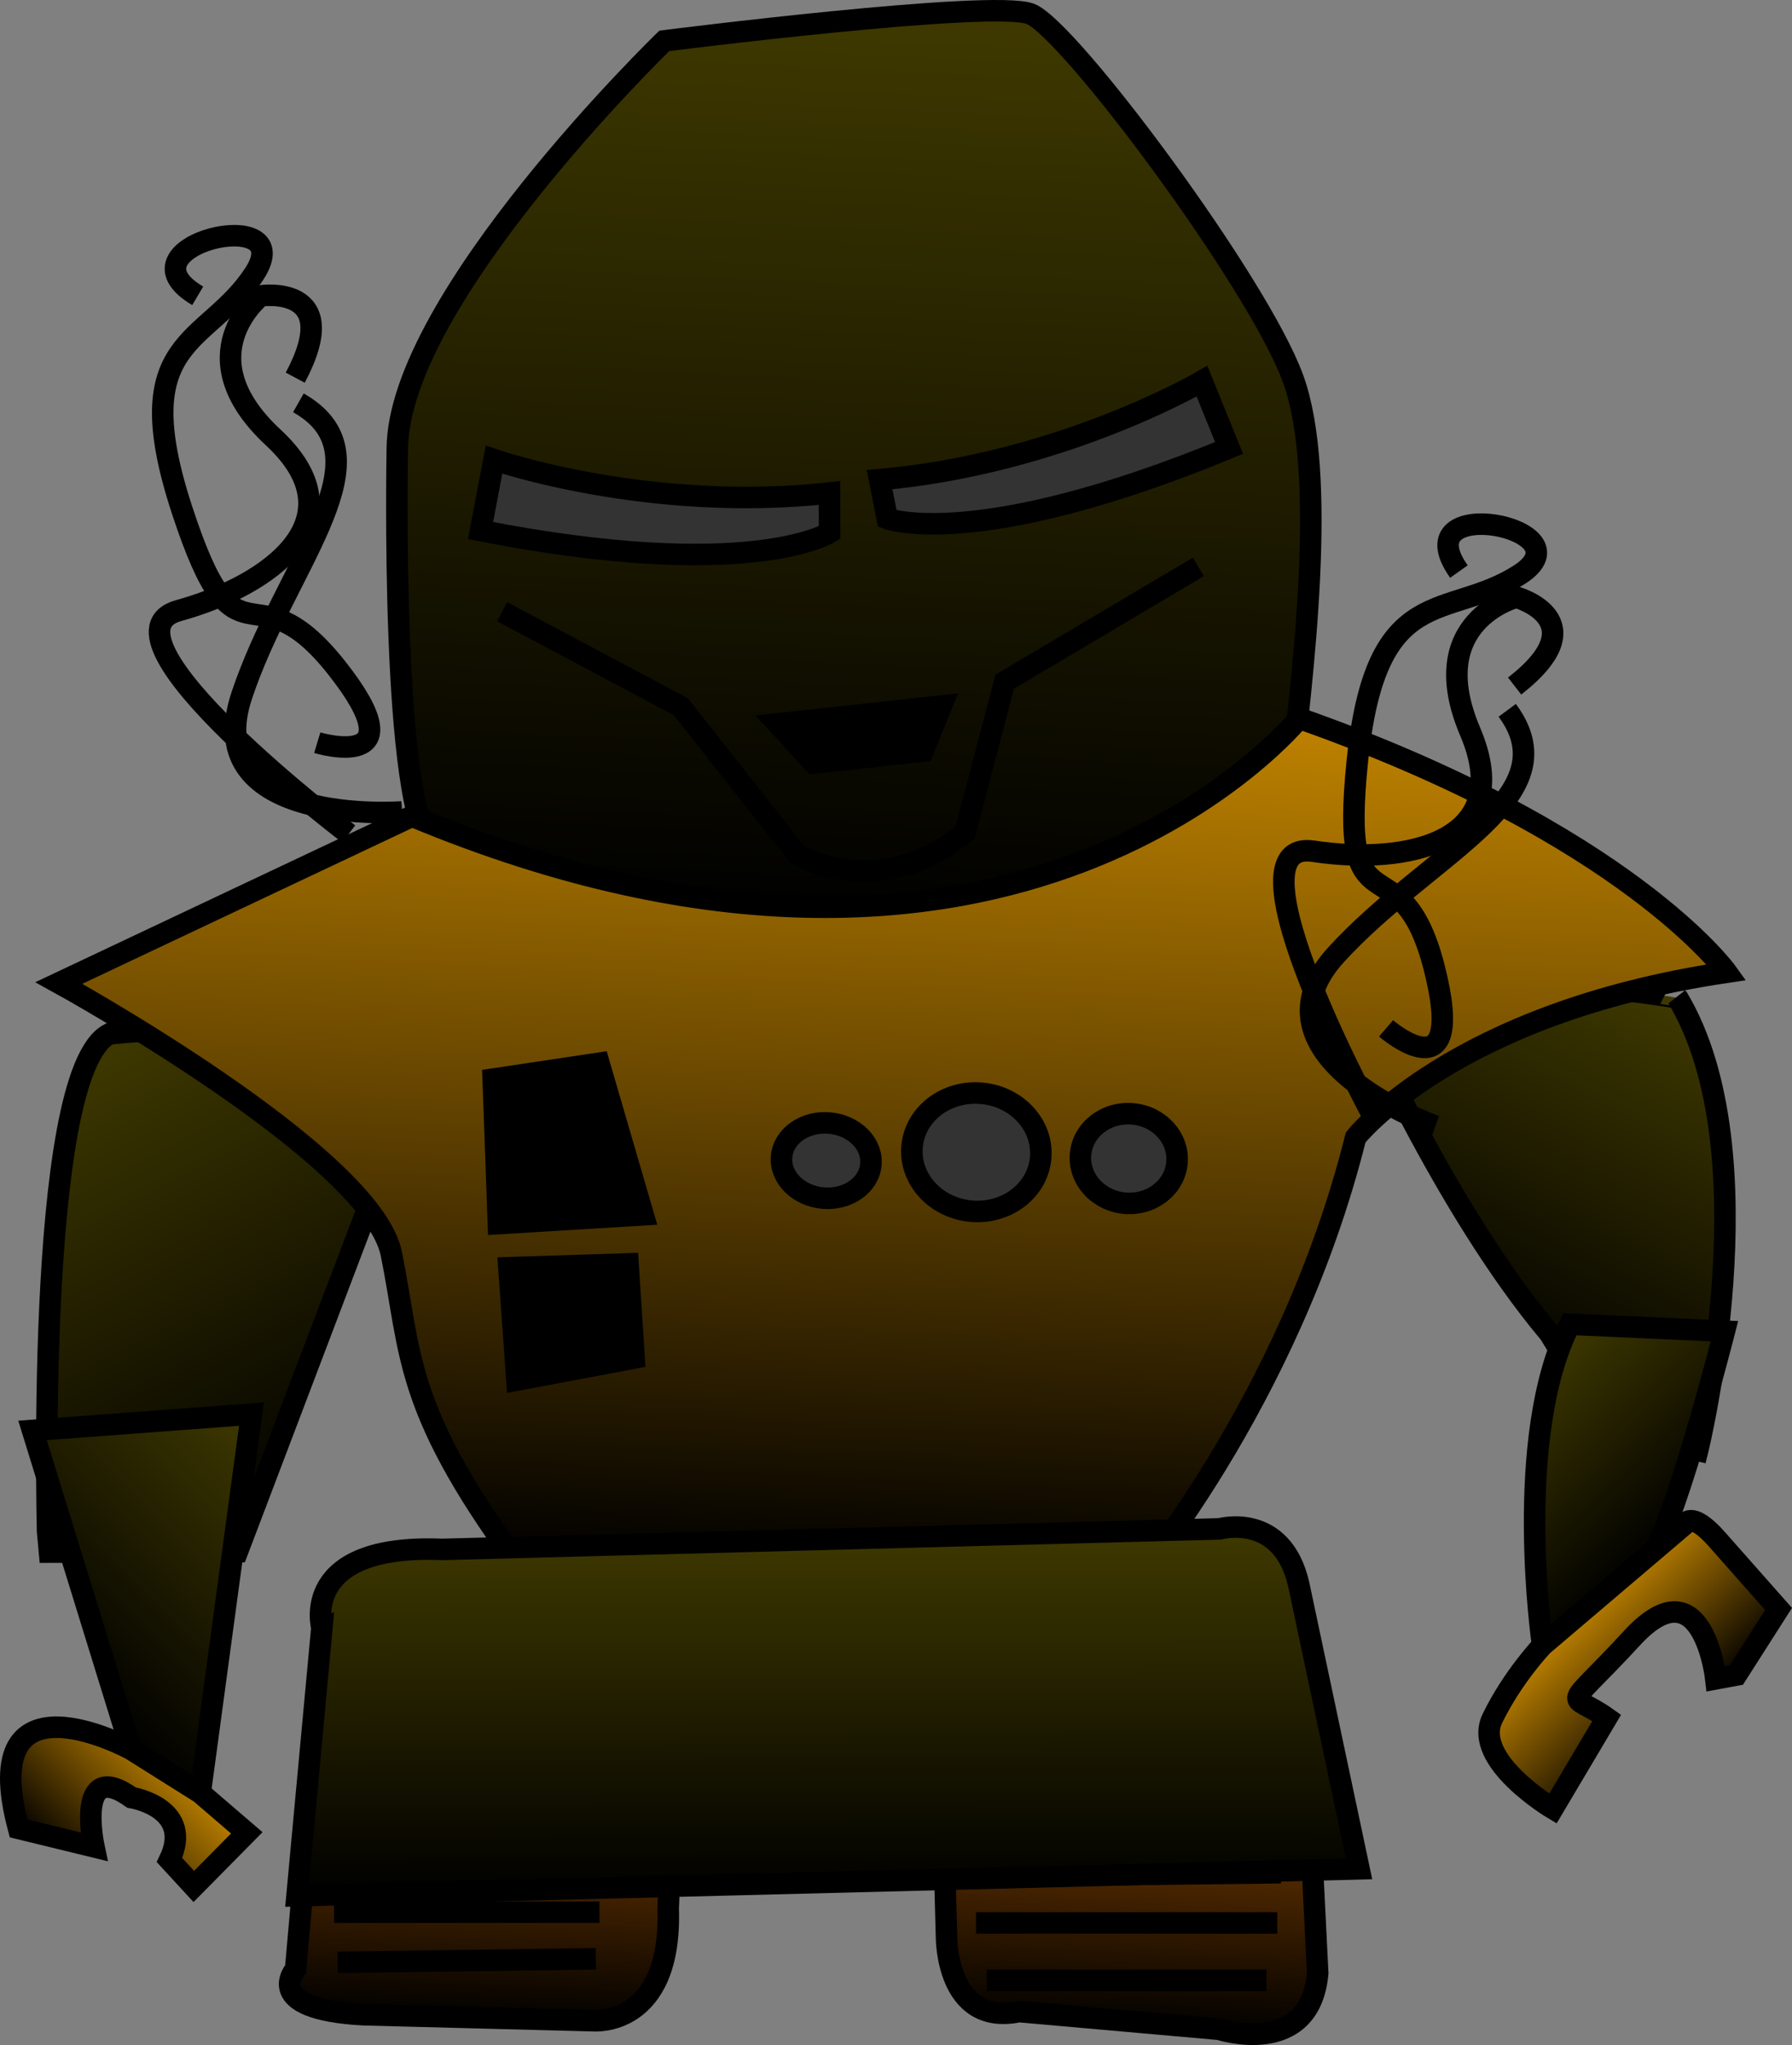 <?xml version="1.0" encoding="utf-8"?>
<!-- Generator: Adobe Illustrator 13.0.0, SVG Export Plug-In . SVG Version: 6.00 Build 14948)  -->
<!DOCTYPE svg PUBLIC "-//W3C//DTD SVG 1.0//EN" "http://www.w3.org/TR/2001/REC-SVG-20010904/DTD/svg10.dtd">
<svg version="1.0" id="Layer_1" xmlns="http://www.w3.org/2000/svg" xmlns:xlink="http://www.w3.org/1999/xlink" x="0px" y="0px"
	 width="166.567px" height="190.022px" viewBox="0 0 166.567 190.022" enable-background="new 0 0 166.567 190.022"
	 xml:space="preserve">
<rect x="0" y="0" width="166.567" height="190.022" fill="#808080" stroke="none"/>
<path fill="#FFFFFF" stroke="#000000" stroke-width="2" d="M40.595,76.377"/>
<linearGradient id="SVGID_1_" gradientUnits="userSpaceOnUse" x1="81.586" y1="0.434" x2="77.509" y2="85.153">
	<stop  offset="0" style="stop-color:#3F3900"/>
	<stop  offset="1" style="stop-color:#000000"/>
</linearGradient>
<path fill="url(#SVGID_1_)" stroke="#000000" stroke-width="2" d="M40.371,78.909c1.768,9.246,78.028,6.908,79.392-4.712
	c1.363-11.619,3.665-30.062,0.439-38.979c-3.227-8.918-20.876-32.58-24.437-33.931S61.745,3.799,61.745,3.799
	S36.968,27.813,36.93,41.747C36.93,41.747,36.252,75.86,40.371,78.909"/>
<linearGradient id="SVGID_2_" gradientUnits="userSpaceOnUse" x1="25.044" y1="101.264" x2="22.724" y2="149.461" gradientTransform="matrix(0.868 -0.497 0.497 0.868 -63.252 21.353)">
	<stop  offset="0" style="stop-color:#3F3900"/>
	<stop  offset="1" style="stop-color:#000000"/>
</linearGradient>
<path fill="url(#SVGID_2_)" stroke="#000000" stroke-width="2" d="M10.154,96.075c0,0,15.576-2.046,28.822,3.589l-16.907,44.512
	l-17.6,0.046C4.469,144.221,3.03,99.73,10.154,96.075z"/>
<linearGradient id="SVGID_3_" gradientUnits="userSpaceOnUse" x1="14.595" y1="142.154" x2="13.157" y2="172.046" gradientTransform="matrix(0.739 0.673 -0.673 0.739 111.206 19.383)">
	<stop  offset="0" style="stop-color:#3F3900"/>
	<stop  offset="1" style="stop-color:#000000"/>
</linearGradient>
<polygon fill="url(#SVGID_3_)" stroke="#000000" stroke-width="2" points="18.611,166.586 23.376,131.398 3.024,132.913 
	12.174,162.544 "/>
<linearGradient id="SVGID_4_" gradientUnits="userSpaceOnUse" x1="25.964" y1="170.518" x2="25.256" y2="185.233" gradientTransform="matrix(0.739 0.673 -0.673 0.739 111.206 19.383)">
	<stop  offset="0" style="stop-color:#BF8200"/>
	<stop  offset="1" style="stop-color:#000000"/>
</linearGradient>
<path fill="url(#SVGID_4_)" stroke="#000000" stroke-width="2" d="M12.174,162.544c0,0-14.535-7.917-10.451,7.351l7.007,1.707
	c0,0-1.776-8.332,3.493-4.574c0,0,5.859,0.951,3.533,5.809l2.258,2.453l4.924-4.985l-4.328-3.718L12.174,162.544z"/>
<linearGradient id="SVGID_5_" gradientUnits="userSpaceOnUse" x1="142.801" y1="92.269" x2="140.949" y2="130.756" gradientTransform="matrix(0.91 0.414 -0.414 0.91 61.747 -51.614)">
	<stop  offset="0" style="stop-color:#3F3900"/>
	<stop  offset="1" style="stop-color:#000000"/>
</linearGradient>
<path fill="url(#SVGID_5_)" stroke="#000000" stroke-width="2" d="M126.047,93.421c0,0,8.141,18.779,17.985,30.481l5.369,8.784
	l8.401,2.074c0,0,6.794-27.563-1.865-42.04C155.938,92.721,135.375,89.125,126.047,93.421z"/>
<linearGradient id="SVGID_6_" gradientUnits="userSpaceOnUse" x1="135.506" y1="137.721" x2="134.512" y2="158.39" gradientTransform="matrix(0.688 -0.726 0.726 0.688 -51.78 131.043)">
	<stop  offset="0" style="stop-color:#3F3900"/>
	<stop  offset="1" style="stop-color:#000000"/>
</linearGradient>
<path fill="url(#SVGID_6_)" stroke="#000000" stroke-width="2" d="M143.385,152.883c0,0-2.829-19.303,2.54-29.835l14.365,0.646
	c0,0-5.284,20.692-7.195,21.047L143.385,152.883z"/>
<linearGradient id="SVGID_7_" gradientUnits="userSpaceOnUse" x1="122.396" y1="156.892" x2="121.701" y2="171.333" gradientTransform="matrix(0.688 -0.726 0.726 0.688 -51.78 131.043)">
	<stop  offset="0" style="stop-color:#BF8200"/>
	<stop  offset="1" style="stop-color:#000000"/>
</linearGradient>
<path fill="url(#SVGID_7_)" stroke="#000000" stroke-width="2" d="M144.343,168.054c0,0-7.518-4.475-5.626-8.372
	c1.894-3.899,4.668-6.799,4.668-6.799l13.205-11.233c0,0,0.558-1.382,2.986,1.364c2.429,2.747,5.741,6.492,5.741,6.492l-3.918,6.136
	l-1.911,0.354c0,0-1.218-10.938-7.797-3.783c-6.579,7.152-5.964,4.829-2.345,7.412L144.343,168.054z"/>
<linearGradient id="SVGID_8_" gradientUnits="userSpaceOnUse" x1="45.081" y1="169.832" x2="44.221" y2="187.71">
	<stop  offset="0" style="stop-color:#5F3000"/>
	<stop  offset="1" style="stop-color:#000000"/>
</linearGradient>
<path fill="url(#SVGID_8_)" stroke="#000000" stroke-width="2" d="M28.624,170.019l-1.146,12.95c0,0-3.342,3.72,6.317,4.239
	l21.367,0.554c0,0,7.305,0.646,6.947-10.429l0.256-6.67L28.624,170.019z"/>
<linearGradient id="SVGID_9_" gradientUnits="userSpaceOnUse" x1="105.441" y1="170.458" x2="104.574" y2="188.462">
	<stop  offset="0" style="stop-color:#5F3000"/>
	<stop  offset="1" style="stop-color:#000000"/>
</linearGradient>
<path fill="url(#SVGID_9_)" stroke="#000000" stroke-width="2" d="M87.746,171.238l0.232,8.721c0,0-0.069,8.361,6.747,6.956
	l18.593,1.646c0,0,8.457,2.757,9.162-5.212l-0.602-12.101L87.746,171.238z"/>
<linearGradient id="SVGID_10_" gradientUnits="userSpaceOnUse" x1="84.229" y1="64.984" x2="80.305" y2="146.515">
	<stop  offset="0" style="stop-color:#BF8200"/>
	<stop  offset="1" style="stop-color:#000000"/>
</linearGradient>
<path fill="url(#SVGID_10_)" stroke="#000000" stroke-width="2" d="M5.472,91.338c0,0,29.038,15.957,30.901,25.157
	s1.09,14.151,11.535,28.461l56.983,2.703c0,0,14.899-17.087,21.117-41.968c0,0,9.057-11.58,34.488-15.352
	c0,0-9.235-12.865-39.74-23.597c0,0-26.3,32.473-82.457,9.097L5.472,91.338z"/>
<path fill="#333333" stroke="#000000" stroke-width="2" d="M45.917,42.717c0,0,14.287,4.946,31.182,3.095l0.009,3.682
	c0,0-7.442,4.695-32.442-0.195L45.917,42.717z"/>
<path fill="#333333" stroke="#000000" stroke-width="2" d="M111.725,35.417c0,0-13.039,7.654-29.969,9.156l0.715,3.611
	c0,0,8.219,3.143,31.772-6.56L111.725,35.417z"/>
<path fill="none" stroke="#000000" stroke-width="2" d="M46.674,56.839l16.62,8.833l10.76,13.671c0,0,7.359,4.664,15.644-1.964
	l3.689-14.036l18-10.667"/>
<polygon stroke="#000000" stroke-width="2" points="72.296,67.261 87.502,65.596 85.793,69.795 75.656,70.905 "/>
<polygon stroke="#000000" stroke-width="2" points="45.841,100.268 55.676,98.796 59.784,112.88 46.326,113.697 "/>
<polygon stroke="#000000" stroke-width="2" points="47.301,117.798 58.375,117.441 58.941,126.191 48.05,128.239 "/>
<ellipse transform="matrix(0.996 0.088 -0.088 0.996 9.805 -6.348)" fill="#333333" stroke="#000000" stroke-width="2" cx="76.793" cy="107.861" rx="4.166" ry="3.5"/>
<ellipse transform="matrix(0.996 0.088 -0.088 0.996 9.791 -7.581)" fill="#333333" stroke="#000000" stroke-width="2" cx="90.749" cy="107.088" rx="6" ry="5.5"/>
<ellipse transform="matrix(0.996 0.088 -0.088 0.996 9.895 -8.825)" fill="#333333" stroke="#000000" stroke-width="2" cx="104.918" cy="107.673" rx="4.5" ry="4.167"/>
<line fill="none" stroke="#000000" stroke-width="2" x1="31.721" y1="173.011" x2="56.721" y2="173.344"/>
<line fill="none" stroke="#000000" stroke-width="2" x1="31.054" y1="177.677" x2="55.721" y2="177.677"/>
<line fill="none" stroke="#000000" stroke-width="2" x1="31.387" y1="182.344" x2="55.387" y2="182.011"/>
<line fill="none" stroke="#000000" stroke-width="2" x1="91.054" y1="174.344" x2="119.054" y2="174.011"/>
<line fill="none" stroke="#000000" stroke-width="2" x1="90.721" y1="178.677" x2="118.721" y2="178.677"/>
<line fill="none" stroke="#000000" stroke-width="2" x1="91.721" y1="184.011" x2="117.721" y2="184.011"/>
<linearGradient id="SVGID_11_" gradientUnits="userSpaceOnUse" x1="78.309" y1="141.72" x2="76.67" y2="175.772" gradientTransform="matrix(0.999 -0.05 0.05 0.999 -8.395 4.337)">
	<stop  offset="0" style="stop-color:#3F3900"/>
	<stop  offset="1" style="stop-color:#000000"/>
</linearGradient>
<path fill="url(#SVGID_11_)" stroke="#000000" stroke-width="2" d="M41.091,143.97l72.282-1.908c0,0,5.786-1.622,7.344,5.16
	l5.604,26.427l-98.713,2.502l2.312-24.901C29.919,151.25,27.764,143.424,41.091,143.97z"/>
<path fill="none" stroke="#000000" stroke-width="2" d="M37.384,75.442c0,0-19.006,1.461-14.912-10.819
	c3.926-11.776,13.229-21.403,6.25-26.556c-0.298-0.22-0.626-0.433-0.986-0.637"/>
<path fill="none" stroke="#000000" stroke-width="2" d="M29.489,69.01c0,0,9.649,2.924,1.754-7.018s-9.064,1.461-14.328-14.62
	s2.339-15.205,6.725-21.93s-13.158-2.631-5.263,2.047"/>
<path fill="none" stroke="#000000" stroke-width="2" d="M32.413,77.489c0,0-24.269-18.421-15.79-20.76s16.959-8.48,8.772-16.082
	s-1.169-13.158-1.169-13.158s7.895-1.169,3.216,7.603"/>
<path fill="none" stroke="#000000" stroke-width="2" d="M133.42,104.646c0,0-17.951-6.41-9.209-15.957
	c8.385-9.154,20.805-14.153,16.53-21.704c-0.184-0.323-0.396-0.651-0.642-0.983"/>
<path fill="none" stroke="#000000" stroke-width="2" d="M128.833,95.554c0,0,7.622,6.603,4.463-5.693
	c-3.159-12.295-8.873-2.359-7.126-19.189s8.331-12.932,15.078-17.286c6.746-4.354-10.944-7.765-5.642-0.276"/>
<path fill="none" stroke="#000000" stroke-width="2" d="M128.047,104.49c0,0-14.655-26.712-5.958-25.393
	c8.696,1.319,18.942-0.833,14.563-11.112c-4.378-10.278,4.294-12.492,4.294-12.492s7.687,2.149-0.161,8.253"/>
</svg>

